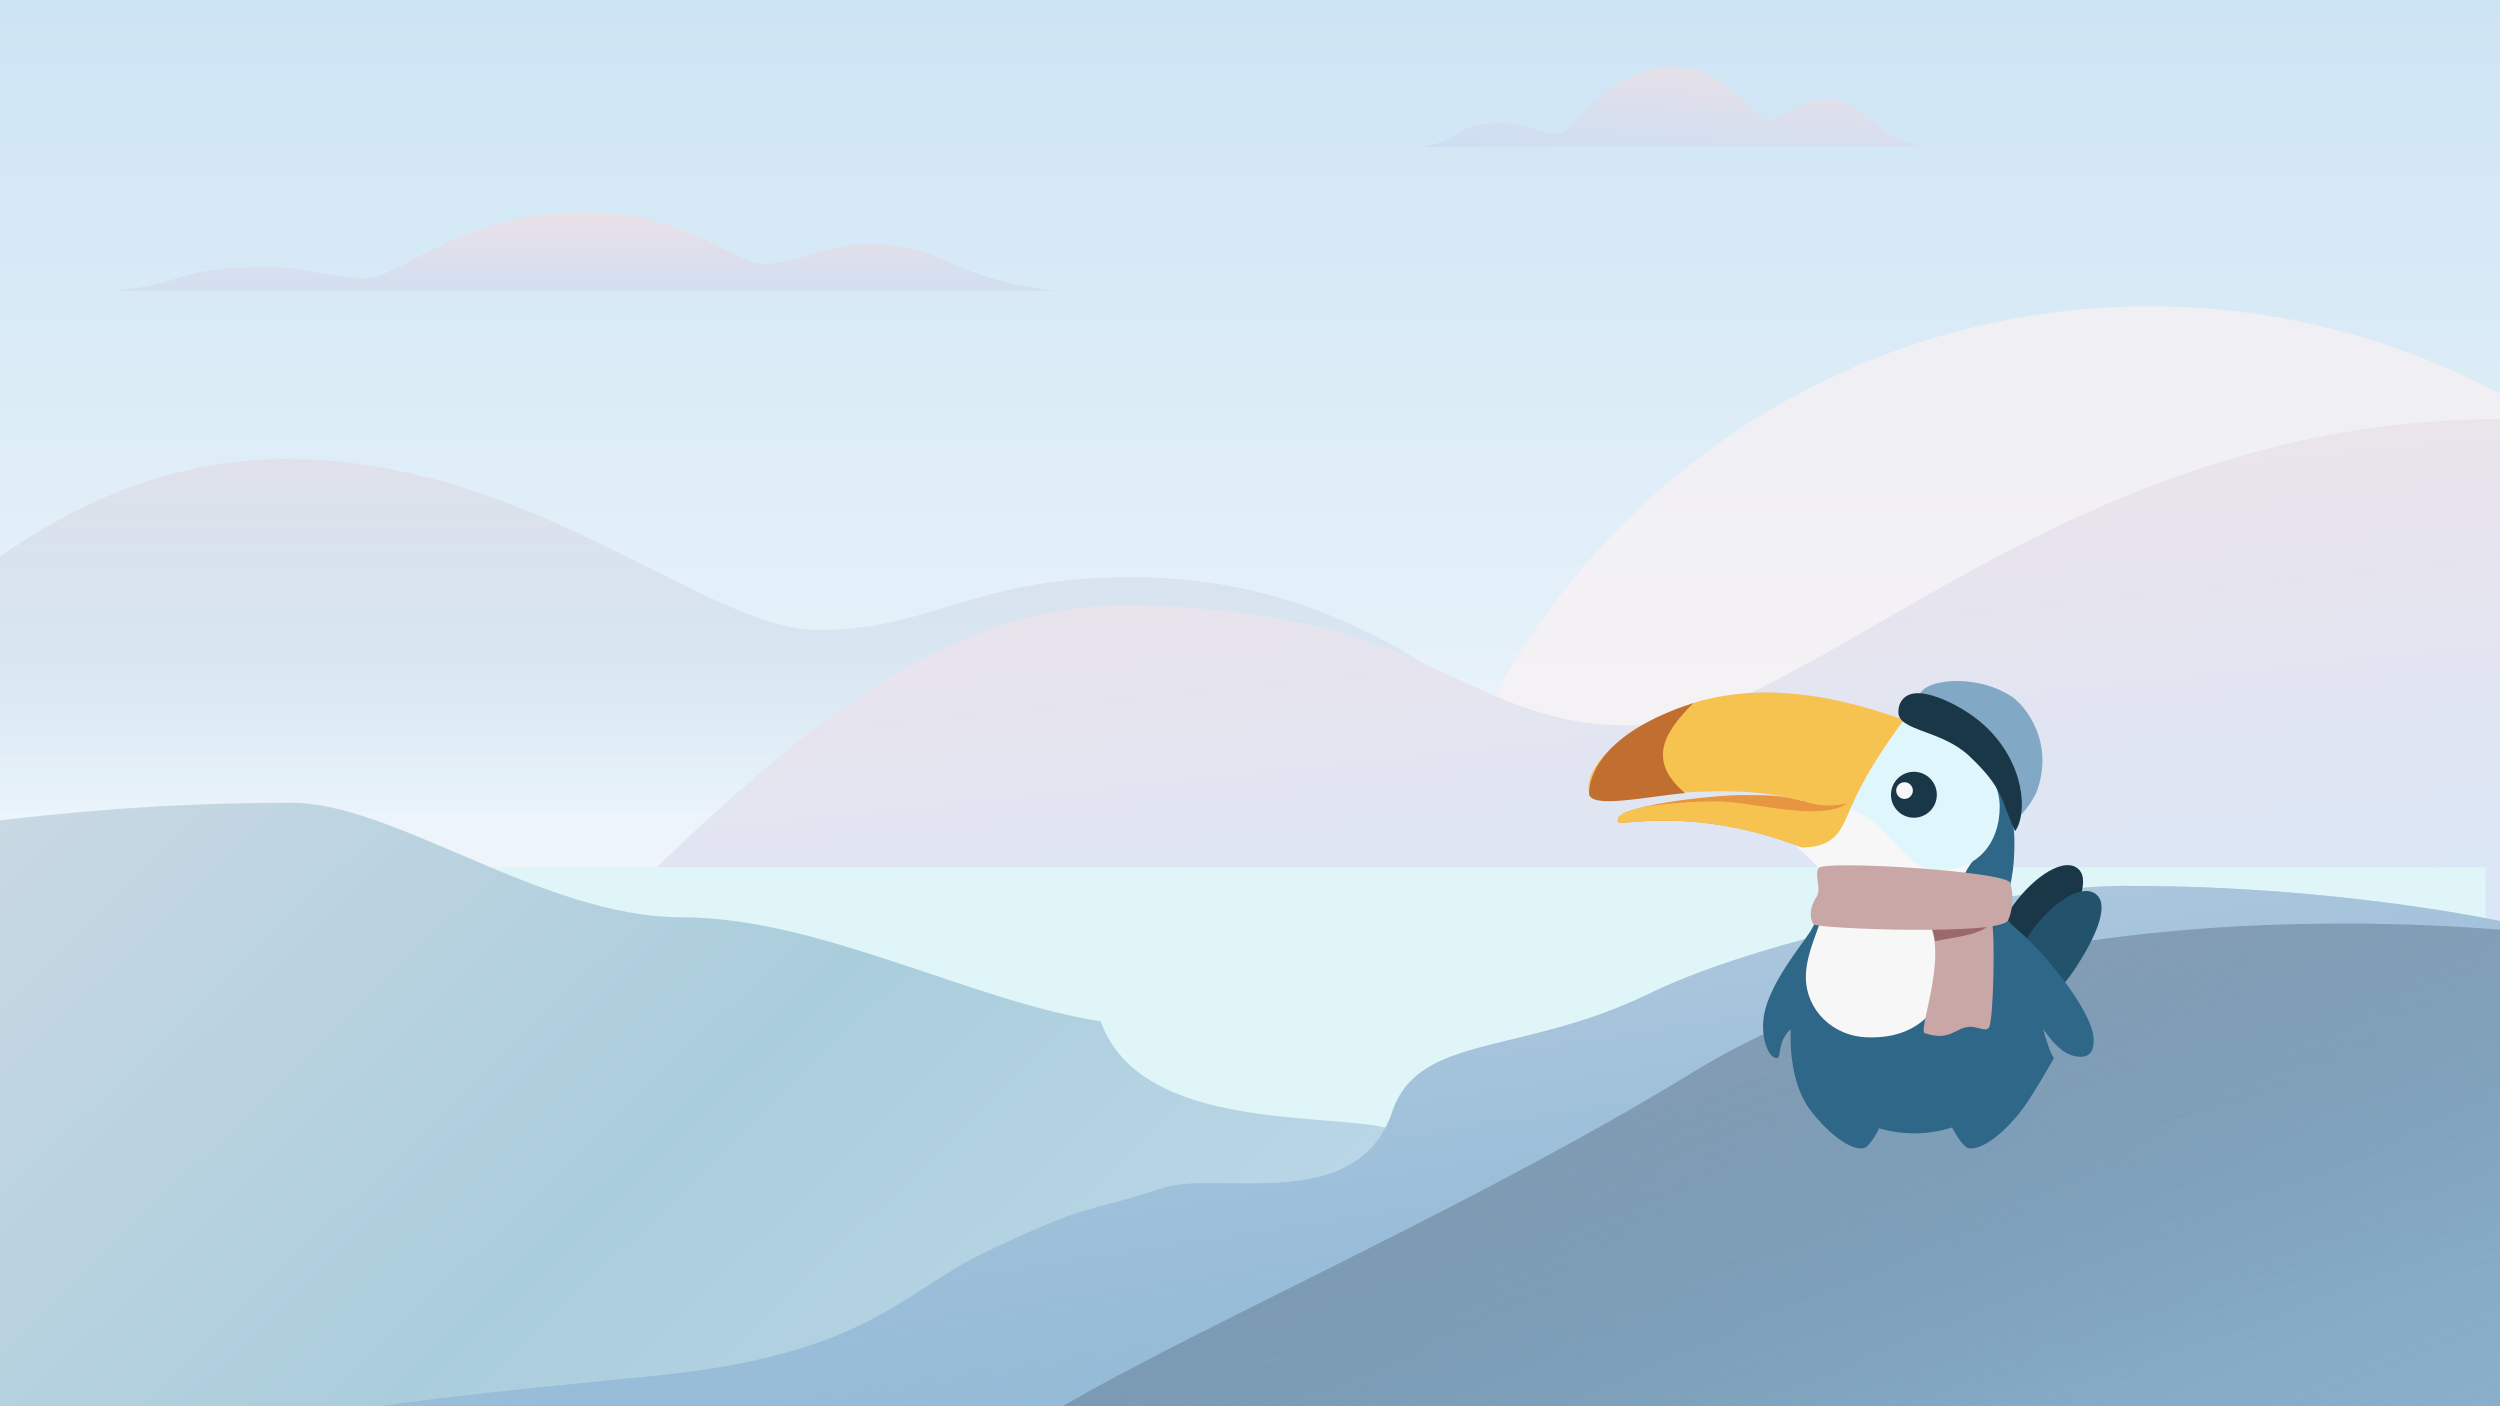 <svg width="1920" height="1080" viewBox="0 0 1920 1080" fill="none" xmlns="http://www.w3.org/2000/svg">
<g clip-path="url(#clip0)">
<rect width="1920" height="1080" fill="white"/>
<g clip-path="url(#clip1)">
<rect y="-254" width="1920" height="1365" fill="white"/>
<rect x="-11" y="-2" width="1931" height="1024" fill="url(#paint0_linear)"/>
<g opacity="0.6" filter="url(#filter0_f)">
<path d="M1650.67 1378.93C1966.57 1378.93 2222.67 1122.9 2222.67 807.074C2222.67 491.244 1966.57 235.214 1650.67 235.214C1334.76 235.214 1078.67 491.244 1078.67 807.074C1078.67 1122.9 1334.76 1378.93 1650.67 1378.93Z" fill="#FEF1F1"/>
</g>
<path d="M862.85 443.269C743.549 444.717 711.695 485.436 625.775 483.603C539.855 481.769 406.202 352.519 220.042 352.519C3.651 352.519 -128.411 551.436 -257.291 676.103C-405.233 819.205 39.133 977.688 328.237 977.688C399.694 977.688 467.794 969.429 529.847 954.496C601.67 981.337 737.455 1021.69 829.437 1021.69C1082.95 1021.69 1491.94 854.002 1351.32 732.479C1206.53 607.353 1088.79 440.519 862.85 443.269Z" fill="url(#paint1_linear)"/>
<path d="M1920 321.859C1587.28 321.859 1392.18 552.857 1258.57 556.925C1124.97 560.993 1103.06 466.987 866.831 464.943C647.476 463.042 486.903 705.119 266.426 894.193C91.324 1044.36 34.611 1193.65 372.727 1193.65C578.577 1193.65 1290.07 1193.65 1920 1193.65C1920 967.871 1920 535.463 1920 321.859Z" fill="url(#paint2_linear)"/>
<rect x="-11" y="666" width="1920" height="356" fill="#DFF5F7"/>
<path d="M1400.53 75.837C1383.38 76.029 1370.43 91.79 1358.08 91.546C1345.73 91.303 1327.07 51.259 1285.57 51.259C1234.05 51.259 1209.73 102.695 1195.89 102.695C1180.27 102.695 1171.61 94.08 1156.3 94.08C1116.15 94.08 1123.39 107.763 1093.33 112.577C1157.73 112.577 1374.3 112.577 1477.33 112.577C1432.02 102.695 1433.01 75.475 1400.53 75.837Z" fill="url(#paint3_linear)"/>
<path d="M666.133 187.275C633.86 187.464 609.478 202.881 586.236 202.643C562.994 202.405 527.884 163.231 449.782 163.231C352.828 163.231 307.044 213.55 281.01 213.55C251.601 213.55 235.316 205.122 206.499 205.122C130.938 205.122 144.557 218.507 88 223.217C209.193 223.217 616.759 223.217 810.667 223.217C725.383 213.55 727.25 186.921 666.133 187.275Z" fill="url(#paint4_linear)"/>
<path d="M2095.84 1116.26H-102.667V645.816C-102.667 645.816 38.882 616.551 220.963 616.551C299.701 614.222 416 704.432 522.667 704.432C629.333 704.432 744 768.417 845.333 784.413C876.496 871.329 1024.58 853.067 1072.78 868.019C1144.14 890.144 1133.76 878.711 1227.27 920.632C1303.19 954.669 1332.19 1006.49 1518.54 1024.27C1651.43 1036.95 1887.14 1056.25 1915.44 1087.69C1943.74 1119.13 2120 1116.26 2120 1116.26H2095.84Z" fill="url(#paint5_linear)"/>
<path d="M-0.235 1141.35H1920V707.431C1920 707.431 1796.37 680.438 1637.33 680.438C1568.56 678.29 1365.33 715.097 1266.67 763.085C1168 811.073 1089.75 793.582 1069.33 853.729C1042.11 933.897 935.434 898.591 893.333 912.382C831.009 932.789 840.069 922.244 758.403 960.91C692.092 992.305 666.763 1040.1 504 1056.5C387.926 1068.2 182.048 1086 157.333 1115C132.618 1144 -21.333 1141.35 -21.333 1141.35H-0.235Z" fill="#91B9D6"/>
<path d="M-0.235 1141.35H1920V707.431C1920 707.431 1796.37 680.438 1637.33 680.438C1568.56 678.29 1365.33 715.097 1266.67 763.085C1168 811.073 1089.75 793.582 1069.33 853.729C1042.11 933.897 935.434 898.591 893.333 912.382C831.009 932.789 840.069 922.244 758.403 960.91C692.092 992.305 666.763 1040.1 504 1056.5C387.926 1068.2 182.048 1086 157.333 1115C132.618 1144 -21.333 1141.35 -21.333 1141.35H-0.235Z" fill="url(#paint6_linear)"/>
<path d="M1298.67 824.403C1568 659.11 1981.33 720.429 1981.33 720.429L1941.33 1144.33C1941.33 1144.33 1013.33 1144.33 810.667 1144.33C608 1144.33 1029.33 989.696 1298.67 824.403Z" fill="url(#paint7_linear)"/>
<path d="M1298.67 824.403C1568 659.11 1981.33 720.429 1981.33 720.429L1941.33 1144.33C1941.33 1144.33 1013.33 1144.33 810.667 1144.33C608 1144.33 1029.33 989.696 1298.67 824.403Z" fill="url(#paint8_linear)"/>
<g style="mix-blend-mode:multiply" opacity="0.26" filter="url(#filter1_f)">
<path d="M1573.5 880C1573.5 896.845 1528.06 910.5 1472 910.5C1415.94 910.5 1370.5 896.845 1370.5 880C1370.5 863.155 1415.94 849.5 1472 849.5C1528.06 849.5 1573.5 863.155 1573.5 880Z" fill="#80A0B9"/>
</g>
<g clip-path="url(#clip2)">
<path d="M1543.41 699.245C1528.75 721.969 1523.27 744.099 1535.44 751.974C1547.61 759.848 1565.91 745.158 1580.57 722.434C1595.24 699.71 1606.91 674.163 1594.74 666.289C1582.59 658.415 1558.08 676.536 1543.41 699.245Z" fill="#1A3748"/>
<path d="M1557.6 719.13C1542.93 741.854 1537.46 763.985 1549.62 771.859C1561.79 779.733 1580.09 765.043 1594.76 742.319C1609.42 719.595 1621.09 694.049 1608.92 686.174C1596.76 678.3 1572.25 696.406 1557.6 719.13Z" fill="#23526D"/>
<path d="M1389.56 716.484C1382.08 727.694 1359.27 755.502 1354.87 779.012C1351.62 796.347 1358.28 812.689 1364.47 812.689C1368.6 812.689 1364.47 799.859 1375.33 790.51C1374.78 802.682 1375.2 834.066 1391.69 854.385C1412.5 880.043 1426.91 883.251 1431.71 881.647C1436.52 880.043 1442.92 867.214 1442.92 867.214L1442.81 866.412C1451.47 869.01 1460.64 870.421 1470.14 870.421C1480.24 870.421 1489.97 868.834 1499.11 865.915C1500.17 867.904 1506.86 880.172 1511.28 881.647C1516.08 883.251 1530.49 880.043 1551.31 854.385C1559.97 843.704 1577.4 812.689 1577.4 812.689C1574.65 809.016 1571.38 798.544 1569.09 790.237C1576.09 800.052 1583.58 809.113 1593.41 811.085C1601.42 812.689 1608.94 811.229 1607.82 796.652C1606.28 776.734 1572.31 733.371 1548.58 713.261C1527.77 695.62 1548.58 697.224 1546.98 642.699C1545.78 601.981 1509.22 559.307 1468.54 559.307C1427.85 559.307 1351.15 627.881 1383.68 652.321C1390.09 657.132 1396.35 661.975 1398.09 671.565C1401.29 689.205 1397.04 705.29 1389.56 716.484Z" fill="#2E6788"/>
<path d="M1506.96 677.98C1502.65 706.06 1511.76 799.859 1433.31 796.652C1407.7 795.61 1386.89 775.836 1386.89 750.145C1386.89 724.454 1407.7 698.828 1401.29 676.376C1396.46 659.409 1372.62 648.568 1378.88 645.906C1395.63 638.786 1434.74 547.023 1466.93 552.893C1484.55 556.1 1526.65 576.515 1532.57 610.625C1538.98 647.51 1510.16 657.132 1506.96 677.98Z" fill="#F7F7F7"/>
<path d="M1535.78 619.445C1535.78 648.231 1518.09 668.358 1489.35 668.358C1460.61 668.358 1452.53 631.473 1418.91 620.247C1418.91 591.461 1433.95 547.248 1462.13 552.893C1494.15 559.307 1535.78 584.966 1535.78 619.445Z" fill="#DFF6FD"/>
<path d="M1415.7 629.869C1415.7 635.627 1403.14 650.717 1383.68 650.717C1300.43 618.644 1244.4 634.68 1242.8 631.473C1236.31 618.483 1317.8 610.625 1337.26 610.625C1356.84 610.625 1369.18 610.481 1385.28 615.436C1391.06 617.216 1411.14 607.755 1417.3 610.625C1423.47 613.496 1415.7 628.667 1415.7 629.869Z" fill="#E79541"/>
<path d="M1294.38 541.859C1256.31 554.961 1215.58 584.966 1220.38 609.022C1223.15 622.877 1315.64 595.118 1385.28 615.436C1394.41 618.098 1402.9 620.247 1418.91 617.04C1396.49 631.473 1346.01 615.436 1318.04 615.436C1298.59 615.436 1236.31 618.483 1242.8 631.473C1244.4 634.68 1300.43 618.644 1383.68 650.717C1394.75 650.717 1407.7 649.114 1415.7 633.077C1423.23 617.986 1426.91 601.003 1462.13 552.893C1399.69 530.441 1344.49 524.62 1294.38 541.859Z" fill="#F6C351"/>
<path d="M1294.03 609.021C1262.01 612.229 1220.38 621.418 1220.38 609.021C1220.38 596.625 1229.99 562.515 1300.43 540.063C1279.62 560.911 1263.61 583.362 1294.03 609.021Z" fill="#C16E31"/>
<path d="M1469.88 628.009C1479.61 628.009 1487.49 620.111 1487.49 610.369C1487.49 600.626 1479.61 592.728 1469.88 592.728C1460.15 592.728 1452.27 600.626 1452.27 610.369C1452.27 620.111 1460.15 628.009 1469.88 628.009Z" fill="#1A3748"/>
<path d="M1462.68 613.576C1466.21 613.576 1469.08 610.704 1469.08 607.161C1469.08 603.618 1466.21 600.746 1462.68 600.746C1459.14 600.746 1456.27 603.618 1456.27 607.161C1456.27 610.704 1459.14 613.576 1462.68 613.576Z" fill="#F7F7F7"/>
<path d="M1527.77 788.634C1525.42 793.333 1518.81 787.848 1511.76 788.634C1501.08 789.82 1497.35 799.86 1478.14 793.445C1472.67 791.617 1498.95 726.09 1478.14 705.242C1473.08 700.175 1526.43 696.374 1529.37 705.242C1532.57 714.864 1530.97 782.219 1527.77 788.634Z" fill="#CAA7A7"/>
<path d="M1486.15 722.883C1484.55 713.261 1482.94 710.053 1482.94 710.053C1482.94 710.053 1513.36 710.053 1529.37 705.242C1529.37 718.072 1498.95 719.675 1486.15 722.883Z" fill="#9B6969"/>
<path d="M1542.18 706.846C1536.27 718.681 1398.09 713.261 1393.29 710.053C1390.52 708.209 1388.49 698.828 1394.89 689.205C1399.42 682.406 1393.29 673.169 1396.49 666.754C1399.69 660.339 1540.84 669.111 1543.78 677.98C1546.98 687.602 1545.38 700.431 1542.18 706.846Z" fill="#CAA7A7"/>
<path d="M1545.38 535.252C1516.56 516.008 1473.93 521.974 1473.93 535.701C1473.93 549.429 1534.77 585.415 1552.38 625.507C1557.47 620.231 1560.19 615.741 1563.59 609.47C1579 570.533 1554.97 541.667 1545.38 535.252Z" fill="#81A8C5"/>
<path d="M1547.58 638.337C1536.37 614.281 1539.57 606.263 1512.35 580.604C1490.92 560.398 1457.92 561.536 1457.92 546.927C1457.92 539.614 1462.32 531.275 1475.53 532.494C1488.74 533.713 1510.77 544.505 1525.16 558.153C1555.58 587.019 1557.18 625.507 1547.58 638.337Z" fill="#1A3748"/>
</g>
</g>
</g>
<defs>
<filter id="filter0_f" x="878.667" y="35.214" width="1544" height="1543.72" filterUnits="userSpaceOnUse" color-interpolation-filters="sRGB">
<feFlood flood-opacity="0" result="BackgroundImageFix"/>
<feBlend mode="normal" in="SourceGraphic" in2="BackgroundImageFix" result="shape"/>
<feGaussianBlur stdDeviation="100" result="effect1_foregroundBlur"/>
</filter>
<filter id="filter1_f" x="1340.5" y="819.5" width="263" height="121" filterUnits="userSpaceOnUse" color-interpolation-filters="sRGB">
<feFlood flood-opacity="0" result="BackgroundImageFix"/>
<feBlend mode="normal" in="SourceGraphic" in2="BackgroundImageFix" result="shape"/>
<feGaussianBlur stdDeviation="15" result="effect1_foregroundBlur"/>
</filter>
<linearGradient id="paint0_linear" x1="954.5" y1="-2" x2="954.5" y2="1022" gradientUnits="userSpaceOnUse">
<stop stop-color="#CDE4F4"/>
<stop offset="1" stop-color="white"/>
</linearGradient>
<linearGradient id="paint1_linear" x1="547.448" y1="281.695" x2="547.448" y2="627.547" gradientUnits="userSpaceOnUse">
<stop stop-color="#F6E1E3" stop-opacity="0.72"/>
<stop offset="1" stop-color="#91B9D6" stop-opacity="0"/>
</linearGradient>
<linearGradient id="paint2_linear" x1="1090.67" y1="859.062" x2="1010.91" y2="83.226" gradientUnits="userSpaceOnUse">
<stop stop-color="#D6E7F9"/>
<stop offset="1" stop-color="#F9E1E1"/>
</linearGradient>
<linearGradient id="paint3_linear" x1="1285.33" y1="-7.394" x2="1272.01" y2="149.902" gradientUnits="userSpaceOnUse">
<stop stop-color="#F9E1E1"/>
<stop offset="1" stop-color="#C5DEF5"/>
</linearGradient>
<linearGradient id="paint4_linear" x1="449.333" y1="128.573" x2="449.333" y2="253.876" gradientUnits="userSpaceOnUse">
<stop stop-color="#F9E1E1"/>
<stop offset="1" stop-color="#C5DEF5"/>
</linearGradient>
<linearGradient id="paint5_linear" x1="1368" y1="1632.21" x2="-212.935" y2="0.218" gradientUnits="userSpaceOnUse">
<stop stop-color="#D6E7F9"/>
<stop offset="0.503" stop-color="#AACDDC"/>
<stop offset="0.989" stop-color="#EAE4EC"/>
<stop offset="0.99" stop-color="#AACDDC"/>
</linearGradient>
<linearGradient id="paint6_linear" x1="837.333" y1="411.171" x2="949.28" y2="1141.42" gradientUnits="userSpaceOnUse">
<stop stop-color="#E9E4ED"/>
<stop offset="1" stop-color="#A7C6DE" stop-opacity="0"/>
</linearGradient>
<linearGradient id="paint7_linear" x1="1369.34" y1="709.305" x2="1703.86" y2="1490.97" gradientUnits="userSpaceOnUse">
<stop stop-color="#7A9CB6"/>
<stop offset="1" stop-color="#7A9CB6" stop-opacity="0"/>
</linearGradient>
<linearGradient id="paint8_linear" x1="1088" y1="261.874" x2="1369.21" y2="1144.37" gradientUnits="userSpaceOnUse">
<stop stop-color="#F4E1E4"/>
<stop offset="1" stop-color="#4C6B89" stop-opacity="0"/>
</linearGradient>
<clipPath id="clip0">
<rect width="1920" height="1080" fill="white"/>
</clipPath>
<clipPath id="clip1">
<rect y="-254" width="1920" height="1365" fill="white"/>
</clipPath>
<clipPath id="clip2">
<rect x="1220" y="523" width="394" height="359" fill="white"/>
</clipPath>
</defs>
</svg>
